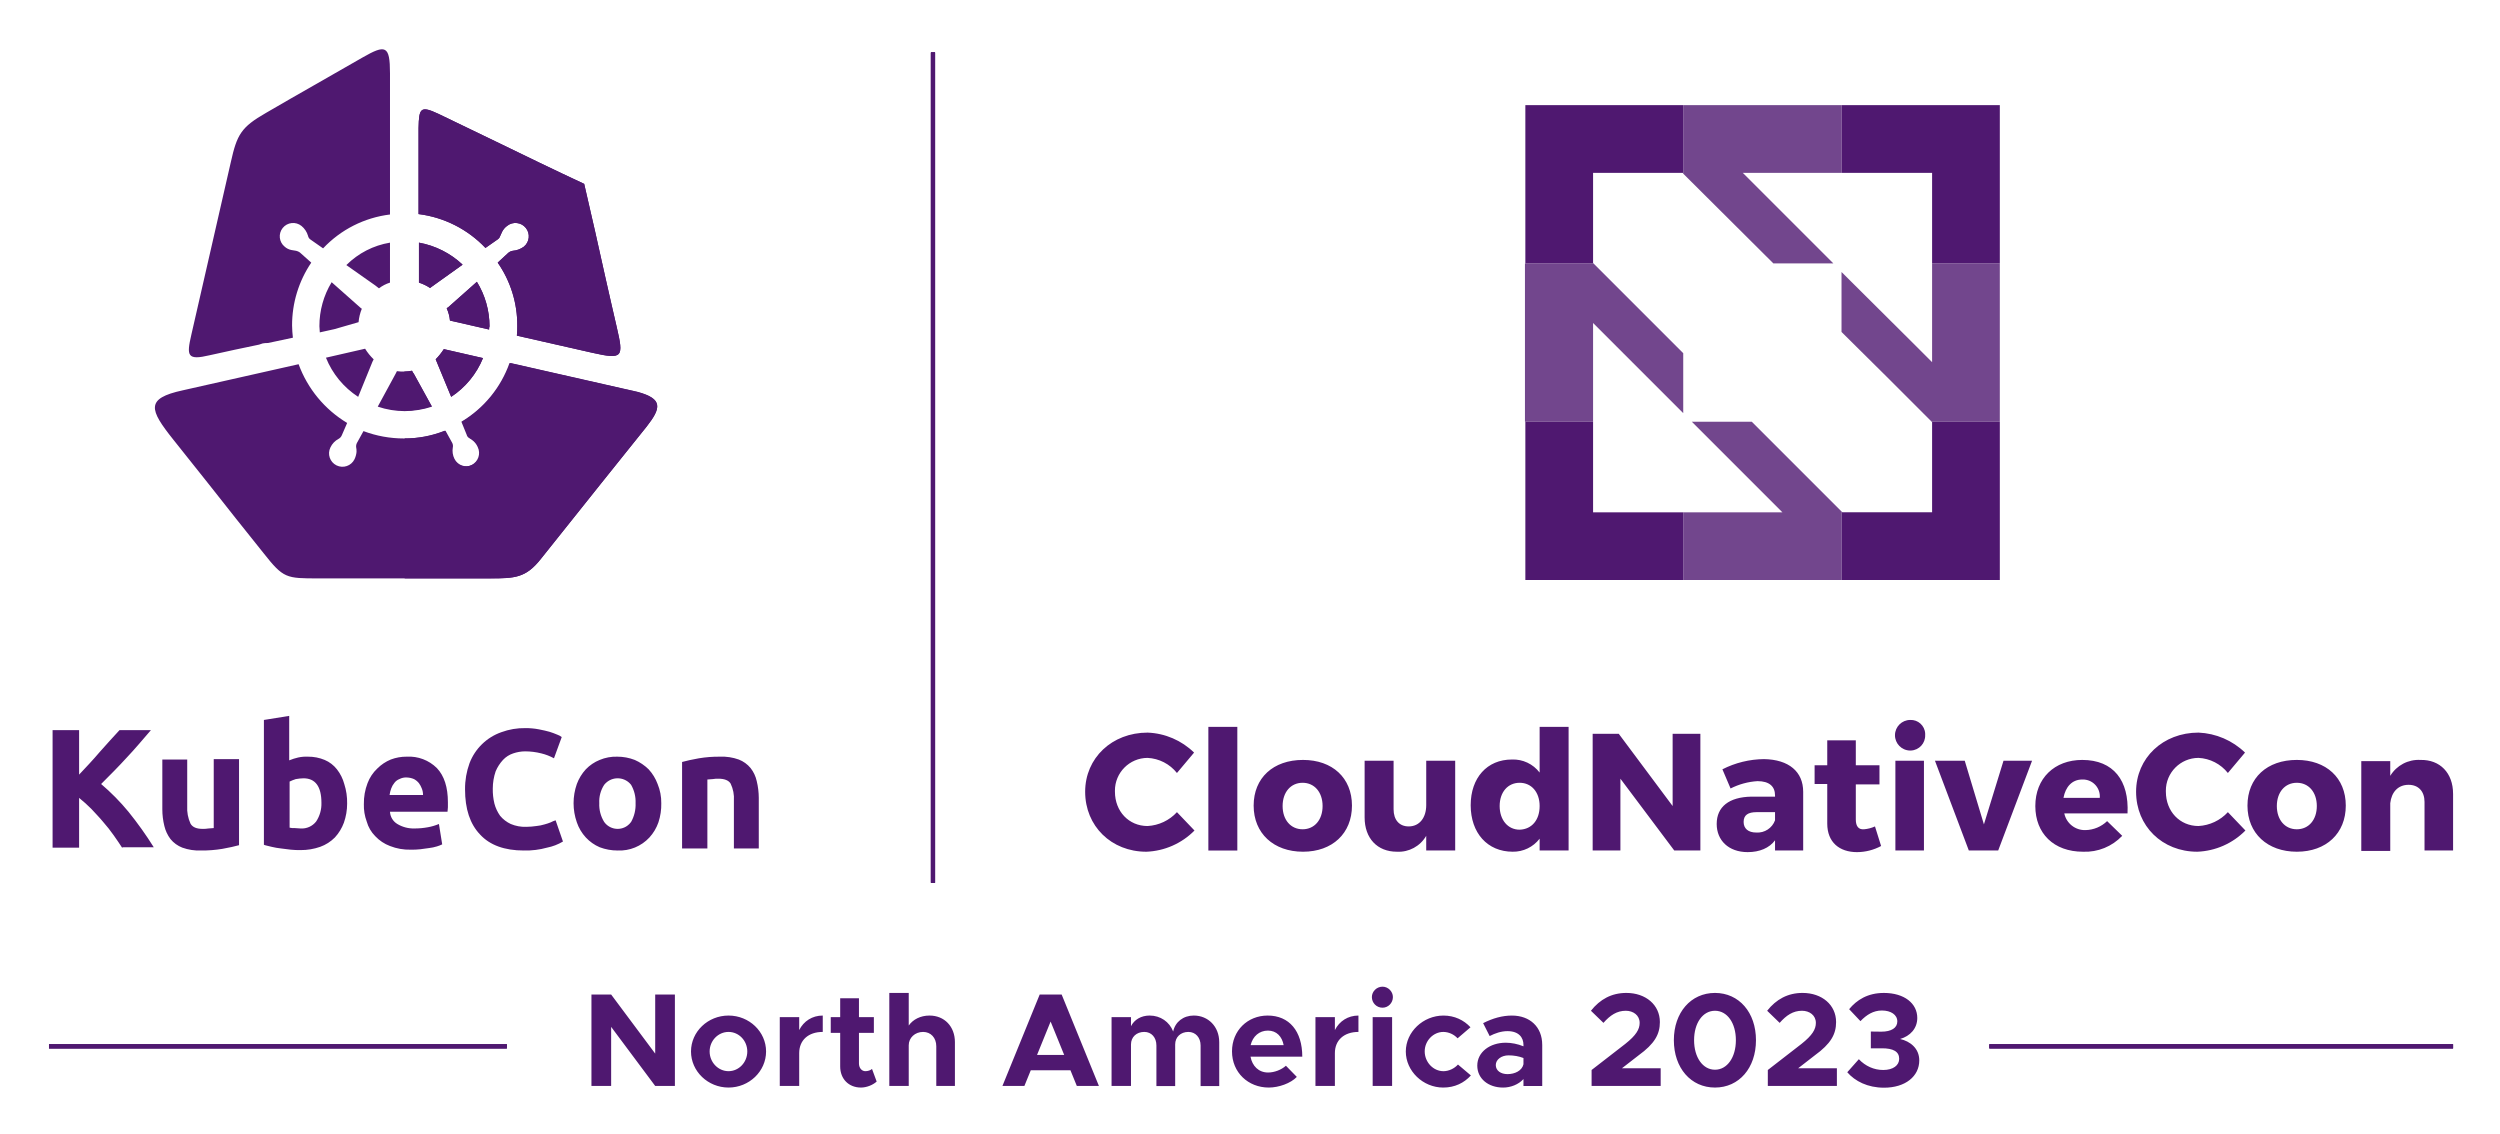 <svg xmlns="http://www.w3.org/2000/svg" role="img" viewBox="1.34 27.59 398.58 180.83"><title>KCCNC NA23_Web_logo-color.svg</title><defs><clipPath id="clippath"><path d="M149.75 35.963H150.427V168.325H149.75z" class="cls-2"/></clipPath><clipPath id="clippath-1"><path d="M318.509 194.071H392.438V194.748H318.509z" class="cls-2"/></clipPath><clipPath id="clippath-2"><path d="M9.151 194.071H82.143V194.748H9.151z" class="cls-2"/></clipPath><style>.cls-2,.cls-3{fill:#4f1870}.cls-3{fill-rule:evenodd}</style></defs><g><path d="m110.087,149.073c.715-.195,1.561-.39,2.667-.585,1.118-.186,2.249-.273,3.382-.26,1.017-.044,2.034.11,2.992.455.736.285,1.386.755,1.886,1.366.478.611.811,1.323.976,2.081.212.873.321,1.768.325,2.667v8.065h-3.968v-7.61c.067-.94-.113-1.882-.52-2.732-.325-.52-.976-.781-1.951-.781-.305-.009-.61.013-.911.065-.325,0-.585.065-.846.065v10.992h-4.033v-13.789Zm-7.415,6.569c.044-1.024-.204-2.039-.715-2.927-.935-1.185-2.654-1.388-3.84-.453-.168.133-.32.285-.453.453-.564.868-.837,1.893-.781,2.927-.047,1.053.225,2.096.781,2.992.845,1.185,2.491,1.461,3.677.616.238-.17.446-.378.616-.616.511-.912.758-1.948.715-2.992m4.098,0c.023,1.037-.131,2.071-.455,3.057-.309.891-.796,1.71-1.431,2.407-1.302,1.407-3.158,2.169-5.073,2.081-.978.003-1.948-.174-2.862-.52-.838-.36-1.591-.892-2.211-1.561-.64-.694-1.127-1.513-1.431-2.407-.694-1.979-.694-4.135,0-6.114.32-.866.806-1.662,1.431-2.342.623-.65,1.377-1.16,2.211-1.496.884-.372,1.838-.549,2.797-.52.957-.003,1.905.173,2.797.52.822.36,1.571.867,2.211,1.496.625.68,1.111,1.475,1.431,2.342.4.969.599,2.009.585,3.057m-21.919,7.545c-3.057,0-5.399-.846-6.96-2.537-1.626-1.691-2.407-4.098-2.407-7.22-.012-1.419.23-2.829.715-4.163.88-2.315,2.737-4.123,5.073-4.943,1.228-.452,2.529-.673,3.838-.65.72-.006,1.439.06,2.146.195.65.13,1.236.26,1.691.39.419.13.832.282,1.236.455.26.087.502.219.715.39l-1.236,3.382c-.634-.349-1.313-.611-2.016-.781-.85-.216-1.724-.326-2.602-.325-.642.007-1.279.117-1.886.325-.621.205-1.18.563-1.626,1.041-.493.535-.889,1.151-1.171,1.821-.299.88-.453,1.803-.455,2.732-.017.81.07,1.619.26,2.407.183.7.492,1.361.911,1.951.461.553,1.039.997,1.691,1.301.781.331,1.624.486,2.472.455.544-.006,1.088-.049,1.626-.13.441-.043.877-.13,1.301-.26.331-.089.657-.197.976-.325.248-.136.51-.245.781-.325l1.171,3.382c-.783.469-1.641.799-2.537.976-1.206.336-2.456.489-3.707.455m-16.066-8.911c-.002-.335-.068-.666-.195-.976-.112-.301-.265-.586-.455-.846-.215-.266-.48-.487-.781-.65-.37-.162-.767-.25-1.171-.26-.407-.022-.812.068-1.171.26-.31.118-.58.321-.781.585-.225.271-.401.579-.52.911-.125.336-.212.685-.26,1.041h5.334v-.065Zm-9.431,1.496c-.019-1.133.18-2.259.585-3.317.333-.89.867-1.692,1.561-2.342.613-.615,1.343-1.101,2.146-1.431.81-.308,1.67-.462,2.537-.455,1.79-.103,3.539.559,4.813,1.821,1.171,1.236,1.756,3.057,1.756,5.464v.781c0,.26-.065.52-.065.715h-9.171c.041.805.48,1.537,1.171,1.951.823.496,1.771.744,2.732.715.72.003,1.439-.063,2.146-.195.603-.107,1.192-.282,1.756-.52l.52,3.252c-.273.13-.556.239-.846.325-.403.124-.817.211-1.236.26-.455.065-.911.13-1.431.195-.497.053-.996.074-1.496.065-1.134.031-2.262-.169-3.317-.585-.89-.333-1.692-.867-2.342-1.561-.65-.649-1.12-1.456-1.366-2.342-.33-.894-.485-1.844-.455-2.797m-2.667-.065c.002,1.041-.174,2.075-.52,3.057-.32.866-.806,1.662-1.431,2.342-.659.667-1.459,1.178-2.342,1.496-1.003.352-2.059.528-3.122.52-.521.008-1.042-.013-1.561-.065l-1.561-.195c-.504-.055-1.003-.142-1.496-.26-.455-.13-.911-.195-1.236-.325v-19.903l4.033-.65v7.09c.464-.19.942-.343,1.431-.455.513-.111,1.037-.154,1.561-.13.915-.01,1.823.167,2.667.52.767.325,1.438.84,1.951,1.496.543.695.941,1.491,1.171,2.342.324,1.008.478,2.063.455,3.122m-4.098-.13c0-2.602-.976-3.903-2.862-3.903-.415.011-.828.055-1.236.13-.334.107-.66.238-.976.39v7.35c.256.06.519.082.781.065.325,0,.65.065.976.065.956.063,1.881-.351,2.472-1.106.586-.885.882-1.931.846-2.992m-13.139,6.764c-.715.195-1.561.39-2.667.585-1.118.186-2.249.273-3.382.26-1.017.044-2.034-.11-2.992-.455-.736-.285-1.386-.755-1.886-1.366-.466-.619-.798-1.327-.976-2.081-.216-.872-.325-1.768-.325-2.667v-7.935h3.968v7.415c-.057.961.122,1.921.52,2.797.325.585.976.846,1.951.846.305.009.61-.013.911-.065.325,0,.585-.065.846-.065v-10.992h4.033v13.724Zm-18.602.455c-.39-.585-.846-1.301-1.366-2.016-.523-.747-1.088-1.463-1.691-2.146-.585-.715-1.236-1.366-1.886-2.081-.618-.621-1.269-1.207-1.951-1.756v7.935h-4.228v-18.732h4.228v7.09c1.106-1.171,2.211-2.342,3.317-3.642,1.106-1.236,2.146-2.407,3.122-3.447h5.008c-1.301,1.496-2.537,2.992-3.838,4.358-1.301,1.431-2.667,2.797-4.098,4.228,1.58,1.343,3.039,2.823,4.358,4.423,1.457,1.803,2.804,3.693,4.033,5.659h-5.008l0.0.13Z" class="cls-2"/><path d="m54.67,80.062l-2.342.52c0-.325-.065-.65-.065-.976-.008-2.476.667-4.907,1.951-7.025l4.553,4.033c.074.08.162.146.26.195-.28.685-.455,1.409-.52,2.146-.13.065-.325.065-.455.13l-3.382.976Zm8.846-13.789v6.374c-.634.198-1.229.506-1.756.911-.195-.13-.39-.325-.585-.455l-4.618-3.252c1.891-1.888,4.324-3.139,6.96-3.577m-31.676,14.7c2.211-9.691,4.098-17.887,6.309-27.578.976-4.358,1.626-5.529,5.594-7.805,5.464-3.187,9.561-5.464,15.415-8.846,3.642-2.081,4.358-1.951,4.358,2.537v22.505c-4.077.498-7.851,2.408-10.667,5.399l-1.951-1.366c-.24-.139-.407-.377-.455-.65-.181-.613-.544-1.158-1.041-1.561-.917-.736-2.256-.589-2.992.328-.735.915-.589,2.253.325,2.989.295.262.654.441,1.041.52.26.065.52.065.781.13.211.047.41.135.585.26l1.821,1.626c-2,2.957-3.065,6.447-3.057,10.017,0,.65.065,1.301.13,1.951l-3.968.846c-.283-.008-.567.013-.846.065l-.585.195c-2.602.52-5.203,1.106-7.87,1.691-3.577.846-3.707.13-2.927-3.252m36.294-8.325v-6.374c2.611.471,5.03,1.691,6.96,3.512l-5.008,3.577c-.065.065-.13.13-.195.13-.545-.36-1.135-.644-1.756-.846m11.187,7.48l-6.244-1.431c-.065-.675-.241-1.334-.52-1.951.065-.065.13-.13.195-.13l4.618-4.098c1.312,2.132,2.01,4.586,2.016,7.09-.058.167-.08.344-.065.52m-8.13-34.408c3.382,1.626,5.789,2.797,9.171,4.423,4.683,2.276,9.366,4.553,14.114,6.764,1.171,5.073,2.342,10.147,3.447,15.22.715,3.057,1.041,4.683,1.756,7.675,1.106,4.748.976,5.138-3.903,4.033l-12.033-2.732c.054-.518.076-1.04.065-1.561.026-3.602-1.065-7.124-3.122-10.082l1.691-1.561c.204-.172.452-.285.715-.325.635-.048,1.243-.274,1.756-.65.916-.736,1.062-2.076.325-2.992-.736-.916-2.076-1.062-2.992-.325h0c-.326.24-.593.551-.781.911-.13.26-.195.455-.325.715-.069.212-.206.395-.39.52l-1.951,1.366c-2.825-2.978-6.594-4.886-10.667-5.399v-13.724c.065-3.187.325-3.577,3.122-2.276m-4.163,40.977c-.407.079-.821.122-1.236.13-.391.011-.783-.011-1.171-.065l-.195.39-2.862,5.268c1.383.469,2.833.711,4.293.715,1.481-.01,2.951-.252,4.358-.715l-2.862-5.203c-.131-.158-.241-.333-.325-.52m5.073-3.447l6.244,1.431c-1.028,2.525-2.797,4.679-5.073,6.179l-2.472-5.984c.488-.496.924-1.041,1.301-1.626m-18.797,1.366l6.244-1.431c.382.619.841,1.187,1.366,1.691l-.195.39-2.276,5.594c-2.315-1.502-4.11-3.683-5.138-6.244m51.124,10.992c-2.992,3.707-4.358,5.464-7.35,9.171-3.382,4.228-6.114,7.675-9.496,11.903-2.407,3.057-4.163,3.122-8.13,3.122h-27.318c-5.203,0-5.594,0-8.781-4.033-3.187-3.968-5.659-7.09-8.781-11.057-2.472-3.122-3.122-3.903-5.594-7.025-3.838-4.813-4.488-6.569,1.496-7.87l18.472-4.163c1.436,3.914,4.167,7.219,7.74,9.366l-.846,1.951c-.099.25-.284.457-.52.585-.571.301-1.028.78-1.301,1.366-.522,1.059-.087,2.341.972,2.863,1.059.522,2.341.087,2.863-.972.001-.002.002-.004.003-.005.176-.368.286-.764.325-1.171.011-.262-.011-.524-.065-.781-.02-.225.025-.451.13-.65l1.041-1.886c2.058.776,4.24,1.173,6.439,1.171,2.228.012,4.436-.408,6.504-1.236l1.041,1.886c.142.234.189.513.13.781-.111.619-.02,1.258.26,1.821.519,1.061,1.799,1.5,2.86.981,1.061-.519,1.5-1.799.981-2.86-.001-.003-.002-.005-.004-.008-.162-.375-.407-.708-.715-.976-.201-.173-.419-.326-.65-.455-.197-.111-.339-.3-.39-.52l-.846-2.081c3.572-2.132,6.287-5.445,7.675-9.366l20.358,4.618c4.098,1.106,3.838,2.537,1.496,5.529" class="cls-3"/><path d="m68.134,72.647v-6.374c2.611.471,5.03,1.691,6.96,3.512l-5.008,3.577c-.065.065-.13.13-.195.13-.545-.36-1.135-.644-1.756-.846m11.187,7.48l-6.244-1.431c-.065-.675-.241-1.334-.52-1.951.065-.065.13-.13.195-.13l4.618-4.098c1.312,2.132,2.01,4.586,2.016,7.09-.058.167-.08.344-.065.52m-8.13-34.408c3.382,1.626,5.789,2.797,9.171,4.423,4.683,2.276,9.366,4.553,14.114,6.764,1.171,5.073,2.342,10.147,3.447,15.22.715,3.057,1.041,4.683,1.756,7.675,1.106,4.748.976,5.138-3.903,4.033l-12.033-2.732c.054-.518.076-1.04.065-1.561.026-3.602-1.065-7.124-3.122-10.082l1.691-1.561c.204-.172.452-.285.715-.325.635-.048,1.243-.274,1.756-.65.916-.736,1.062-2.076.325-2.992-.736-.916-2.076-1.062-2.992-.325h0c-.326.24-.593.551-.781.911-.13.26-.195.455-.325.715-.069.212-.206.395-.39.52l-1.951,1.366c-2.825-2.978-6.594-4.886-10.667-5.399v-13.724c.065-3.187.325-3.577,3.122-2.276m.911,37.53l6.244,1.431c-1.028,2.525-2.797,4.679-5.073,6.179l-2.472-5.984c.488-.496.924-1.041,1.301-1.626m-6.309,9.821v-6.244c.415-.011.828-.055,1.236-.13.062.165.149.319.26.455l2.862,5.203c-1.407.464-2.877.705-4.358.715m38.636,2.537c-2.992,3.707-4.358,5.464-7.35,9.171-3.382,4.228-6.114,7.675-9.496,11.903-2.407,3.057-4.163,3.122-8.13,3.122h-13.594v-22.31c2.228.012,4.436-.408,6.504-1.236l1.041,1.886c.142.234.189.513.13.781-.111.619-.02,1.258.26,1.821.523,1.059,1.805,1.493,2.864.97,1.056-.522,1.491-1.798.974-2.856-.162-.375-.407-.708-.715-.976-.201-.173-.419-.326-.65-.455-.197-.111-.339-.3-.39-.52l-.846-2.081c3.572-2.132,6.287-5.445,7.675-9.366l20.358,4.618c3.968,1.106,3.707,2.537,1.366,5.529" class="cls-3"/><path d="m255.327,94.827h-10.797v25.237h25.172v-10.797h-14.374v-14.44Zm54.051.065v14.374h-14.309l-.13-.13v10.927h25.237v-25.237h-10.862l.065.065Zm-64.848-25.302h10.862l-.065-.065v-14.374h14.309l.065.13v-10.927h-25.172v25.237Zm50.408-25.237v10.797h14.44v14.44h10.797v-25.237h-25.237Z" class="cls-2"/><g opacity=".8"><path d="m293.638,69.59l-14.44-14.44h15.74v-10.797h-25.237v10.927l14.374,14.309h9.561Zm-13.009,25.237h-9.561l11.968,11.968,2.472,2.472h-15.805v10.797h25.237v-10.927l-7.155-7.155-7.155-7.155Zm28.749-25.237v15.74l-2.472-2.472-11.968-11.903v9.561l7.22,7.155,7.155,7.155h10.862v-25.237h-10.797Zm-39.676,14.309l-14.309-14.309h-10.927v25.237h10.862v-15.74l14.374,14.374-0-9.561Z" class="cls-2"/></g><path d="m191.715,147.577l-2.732,3.252c-1.143-1.438-2.849-2.314-4.683-2.407-2.885.009-5.216,2.356-5.206,5.241 0.0.053.001.105.003.158,0,3.122,2.211,5.464,5.203,5.464,1.79-.099,3.47-.892,4.683-2.211l2.797,2.927c-2.035,2.063-4.78,3.272-7.675,3.382-5.594,0-9.756-4.098-9.756-9.561,0-5.399,4.293-9.431,9.952-9.431,2.782.103,5.426,1.24,7.415,3.187h0Zm2.276,15.61v-19.708h4.618v19.708h-4.618Zm22.895-7.155c0,4.423-3.122,7.35-7.805,7.35s-7.87-2.927-7.87-7.35,3.122-7.285,7.87-7.285c4.683,0,7.805,2.862,7.805,7.285h0Zm-11.057.065c0,2.211,1.301,3.707,3.187,3.707s3.187-1.496,3.187-3.707-1.301-3.707-3.187-3.707-3.187,1.496-3.187,3.707h0Zm27.513,7.09h-4.618v-2.342c-.956,1.663-2.768,2.645-4.683,2.537-3.122,0-5.138-2.146-5.138-5.464v-9.041h4.618v7.74c0,1.691.911,2.732,2.407,2.732,1.756,0,2.797-1.431,2.797-3.382v-7.09h4.618v14.309Zm18.082,0h-4.618v-1.886c-1.02,1.335-2.613,2.107-4.293,2.081-4.033,0-6.699-2.992-6.699-7.415,0-4.358,2.602-7.285,6.569-7.285,1.726-.07,3.377.707,4.423,2.081v-7.285h4.618v19.708Zm-4.618-7.09c0-2.211-1.301-3.707-3.187-3.707s-3.187,1.496-3.187,3.707,1.301,3.772,3.187,3.772c1.951-.065,3.187-1.561,3.187-3.772Zm21.464,7.09l-8.586-11.448v11.448h-4.423v-18.602h4.163l8.586,11.513v-11.513h4.423v18.602h-4.163Zm20.554-9.366v9.366h-4.488v-1.626c-.911,1.236-2.472,1.886-4.358,1.886-3.057,0-4.943-1.886-4.943-4.488,0-2.732,1.951-4.293,5.529-4.358h3.772v-.195c0-1.431-.911-2.276-2.797-2.276-1.496.092-2.957.491-4.293,1.171l-1.301-3.057c2.056-1.048,4.327-1.605,6.634-1.626,3.968.065,6.244,2.016,6.244,5.203Zm-4.488,4.553v-1.301h-2.927c-1.366,0-2.081.455-2.081,1.561,0,1.041.715,1.691,2.016,1.691,1.32.088,2.54-.708,2.992-1.951Zm16.911,4.098c-1.18.634-2.498.969-3.838.976-2.797,0-4.748-1.561-4.748-4.553v-6.309h-2.016v-2.992h2.016v-3.968h4.553v3.968h3.772v3.057h-3.772v5.594c0,1.106.455,1.626,1.301,1.561.607-.051,1.201-.205,1.756-.455l.976,3.122Zm7.025-17.692c.052,1.312-.968,2.418-2.28,2.47-.042.002-.084.002-.126.002-1.347-.018-2.425-1.124-2.407-2.471.018-1.322,1.085-2.389,2.407-2.407,1.261-.068,2.339.899,2.407,2.161.004.082.004.164,0,.246h0Zm-4.748,18.407v-14.309h4.553v14.309h-4.553Zm11.708,0l-5.399-14.309h4.748l3.057,10.147,3.122-10.147h4.553l-5.399,14.309h-4.683 0Zm25.302-5.919h-10.082c.33,1.593,1.757,2.718,3.382,2.667,1.288-.025,2.52-.536,3.447-1.431l2.407,2.342c-1.616,1.71-3.894,2.635-6.244,2.537-4.683,0-7.61-2.927-7.61-7.285,0-4.423,3.057-7.35,7.48-7.35,5.008,0,7.48,3.317,7.22,8.521h0Zm-4.423-2.472c.127-1.485-.974-2.792-2.459-2.919-.112-.01-.225-.012-.338-.008-1.626,0-2.667,1.171-2.992,2.927h5.789Zm23.155-7.22l-2.732,3.252c-1.143-1.438-2.849-2.314-4.683-2.407-2.885.009-5.216,2.356-5.206,5.241 0.0.053.001.105.003.158,0,3.122,2.211,5.464,5.203,5.464,1.79-.099,3.47-.892,4.683-2.211l2.797,2.927c-2.035,2.063-4.78,3.272-7.675,3.382-5.594,0-9.756-4.098-9.756-9.561,0-5.399,4.293-9.431,9.952-9.431,2.779.116,5.418,1.251,7.415,3.187Zm16.066,8.456c0,4.423-3.122,7.35-7.805,7.35s-7.87-2.927-7.87-7.35,3.122-7.285,7.87-7.285c4.683,0,7.805,2.862,7.805,7.285Zm-10.992.065c0,2.211,1.301,3.707,3.187,3.707s3.187-1.496,3.187-3.707-1.301-3.707-3.187-3.707-3.187,1.496-3.187,3.707h-0Zm28.099-1.951v9.041h-4.553v-7.74c0-1.691-.976-2.732-2.537-2.732-1.691,0-2.732,1.171-2.927,2.927v7.61h-4.618v-14.309h4.618v2.342c1.012-1.671,2.863-2.647,4.813-2.537,3.122-.065,5.203,2.081,5.203,5.399h0Z" class="cls-2"/><g id="SVGID-3"><path d="m149.763,35.963h.65v132.362h-.65V35.963Z" class="cls-2"/></g><path d="m149.763,35.963h.65v132.362h-.65V35.963Z" class="cls-2"/><g><path d="m149.763,35.963h.65v132.362h-.65V35.963Z" class="cls-2"/><g><path d="M149.75 35.963H150.427V168.325H149.75z" class="cls-2"/><g clip-path="url(#clippath)"><path d="m149.763,35.963h.65v132.362h-.65V35.963Z" class="cls-2"/></g></g></g></g><g><path d="m318.509,194.084h73.929v.65h-73.929v-.65Z" class="cls-2"/><g><path d="M318.509 194.071H392.438V194.748H318.509z" class="cls-2"/><g clip-path="url(#clippath-1)"><path d="m318.509,194.084h73.929v.65h-73.929v-.65Z" class="cls-2"/></g></g></g><g><path d="m9.151,194.084h72.992v.65H9.151v-.65Z" class="cls-2"/><g><path d="M9.151 194.071H82.143V194.748H9.151z" class="cls-2"/><g clip-path="url(#clippath-2)"><path d="m9.151,194.084h72.992v.65H9.151v-.65Z" class="cls-2"/></g></g></g><path d="m95.636,186.148h3.14l7.024,9.421v-9.421h3.14v14.578h-3.14l-7.024-9.421v9.421h-3.14v-14.577h0Zm15.872,9.082c0-3.162,2.695-5.729,5.984-5.729s5.984,2.567,5.984,5.729c0,3.161-2.695,5.75-5.984,5.75s-5.984-2.589-5.984-5.75h0Zm8.975,0c0-1.719-1.337-3.119-2.992-3.119-1.655,0-3.013,1.401-3.013,3.119s1.358,3.14,3.013,3.14c1.655,0,2.992-1.422,2.992-3.14h0Zm12.031-5.729v2.61c-2.291,0-3.756,1.315-3.756,3.374v5.241h-3.098v-10.97h3.098v2.058c.722-1.422,2.08-2.313,3.756-2.313h0Zm8.594,10.525c-.636.573-1.634.955-2.504.955-1.952,0-3.31-1.38-3.31-3.353v-5.369h-1.506v-2.504h1.506v-3.013h2.992v3.013h2.377v2.504h-2.377v4.88c0,.722.446,1.231,1.019,1.231.424,0,.849-.149,1.061-.361l.743,2.016Zm12.476-6.281v6.981h-2.97v-6.323c0-1.358-.87-2.292-2.101-2.292-1.294,0-2.291.934-2.291,2.122v6.493h-3.098v-14.832h3.098v5.199c.679-.976,1.888-1.592,3.31-1.592,2.377,0,4.053,1.74,4.053,4.244h0Zm18.418,4.477h-6.323l-1.019,2.504h-3.501l5.942-14.577h3.501l5.941,14.577h-3.522l-1.019-2.504Zm-.997-2.44l-2.164-5.326-2.164,5.326h4.328Zm24.72-2.037v7.002h-2.971v-6.472c0-1.273-.806-2.164-1.952-2.164-1.231,0-2.101.828-2.101,1.994v6.641h-2.992v-6.472c0-1.273-.785-2.164-1.931-2.164-1.252,0-2.122.828-2.122,1.994v6.621h-3.098v-10.97h3.098v1.443c.53-1.04,1.612-1.698,2.97-1.698,1.719,0,3.162.997,3.756,2.546.318-1.528,1.613-2.546,3.289-2.546,2.292,0,4.053,1.761,4.053,4.244h0Zm10.63,3.756l1.74,1.782c-.976,1.019-2.864,1.698-4.477,1.698-3.268,0-5.857-2.398-5.857-5.772,0-3.31,2.483-5.708,5.687-5.708,3.437,0,5.517,2.483,5.517,6.557h-8.254c.276,1.485,1.295,2.525,2.801,2.525,1.018,0,2.143-.446,2.843-1.082Zm-5.623-3.289h5.262c-.255-1.358-1.124-2.313-2.504-2.313-1.379,0-2.419.912-2.758,2.313Zm17.187-4.711v2.61c-2.292,0-3.756,1.315-3.756,3.374v5.241h-3.098v-10.97h3.098v2.058c.722-1.422,2.08-2.313,3.756-2.313h0Zm2.142-2.949c0-.87.743-1.655,1.698-1.655.912,0,1.655.785,1.655,1.655,0,.933-.743,1.697-1.655,1.697-.955,0-1.698-.764-1.698-1.697Zm.127,3.204h3.098v10.97h-3.098v-10.97h0Zm5.283,5.475c0-3.119,2.759-5.729,6.005-5.729,1.761,0,3.247.722,4.308,1.867l-2.059,1.761c-.551-.615-1.422-1.019-2.27-1.019-1.613,0-2.971,1.422-2.971,3.098,0,1.719,1.358,3.162,2.992,3.162.849,0,1.74-.424,2.313-1.061l2.058,1.74c-1.082,1.188-2.567,1.931-4.413,1.931-3.225,0-5.963-2.632-5.963-5.75h0Zm21.75-1.061v6.557h-2.992v-1.103c-.785.87-2.037,1.358-3.246,1.358-2.334,0-4.117-1.401-4.117-3.501,0-2.165,2.016-3.65,4.541-3.65.891,0,1.888.191,2.822.573v-.234c0-1.167-.743-2.185-2.546-2.185-1.019,0-1.974.339-2.844.785l-1.04-2.059c1.549-.785,3.056-1.209,4.583-1.209,2.865,0,4.838,1.804,4.838,4.668h0Zm-2.992,3.098v-.997c-.7-.276-1.528-.424-2.376-.424-1.125,0-2.037.657-2.037,1.549s.806,1.443,1.867,1.443c1.188,0,2.313-.552,2.546-1.57Zm10.864.912l5.368-4.159c1.74-1.38,2.292-2.334,2.292-3.353,0-1.209-1.018-1.931-2.207-1.931-1.422,0-2.504.722-3.565,1.931l-1.994-1.931c1.442-1.824,3.289-2.843,5.644-2.843,3.098,0,5.347,1.91,5.347,4.647,0,1.952-.849,3.459-3.395,5.305l-2.653,2.058h6.175v2.822h-11.013v-2.546Zm13.113-4.753c0-4.413,2.716-7.533,6.557-7.533s6.535,3.119,6.535,7.533c0,4.435-2.694,7.554-6.535,7.554s-6.557-3.119-6.557-7.554h0Zm9.889,0c0-2.737-1.38-4.69-3.332-4.69s-3.332,1.953-3.332,4.69c0,2.738,1.38,4.711,3.332,4.711s3.332-1.973,3.332-4.711h0Zm5.092,4.753l5.368-4.159c1.74-1.38,2.292-2.334,2.292-3.353,0-1.209-1.018-1.931-2.207-1.931-1.422,0-2.504.722-3.565,1.931l-1.994-1.931c1.442-1.824,3.289-2.843,5.644-2.843,3.098,0,5.347,1.91,5.347,4.647,0,1.952-.849,3.459-3.395,5.305l-2.653,2.058h6.175v2.822h-11.012v-2.546Zm12.667.361l1.846-2.08c1.04,1.103,2.419,1.719,3.884,1.719,1.591,0,2.546-.743,2.546-1.782,0-1.124-.891-1.697-2.843-1.676h-1.676v-2.673l1.676.021c1.591,0,2.546-.594,2.546-1.634,0-1.061-1.019-1.74-2.461-1.74-1.358,0-2.44.679-3.417,1.697l-1.803-1.909c1.209-1.464,2.949-2.589,5.538-2.589,3.267,0,5.326,1.676,5.326,3.989,0,1.676-1.125,2.886-2.738,3.353,1.592.361,3.056,1.485,3.056,3.416,0,2.525-2.207,4.35-5.623,4.35-2.61,0-4.625-1.04-5.856-2.461Z" class="cls-2"/></svg>